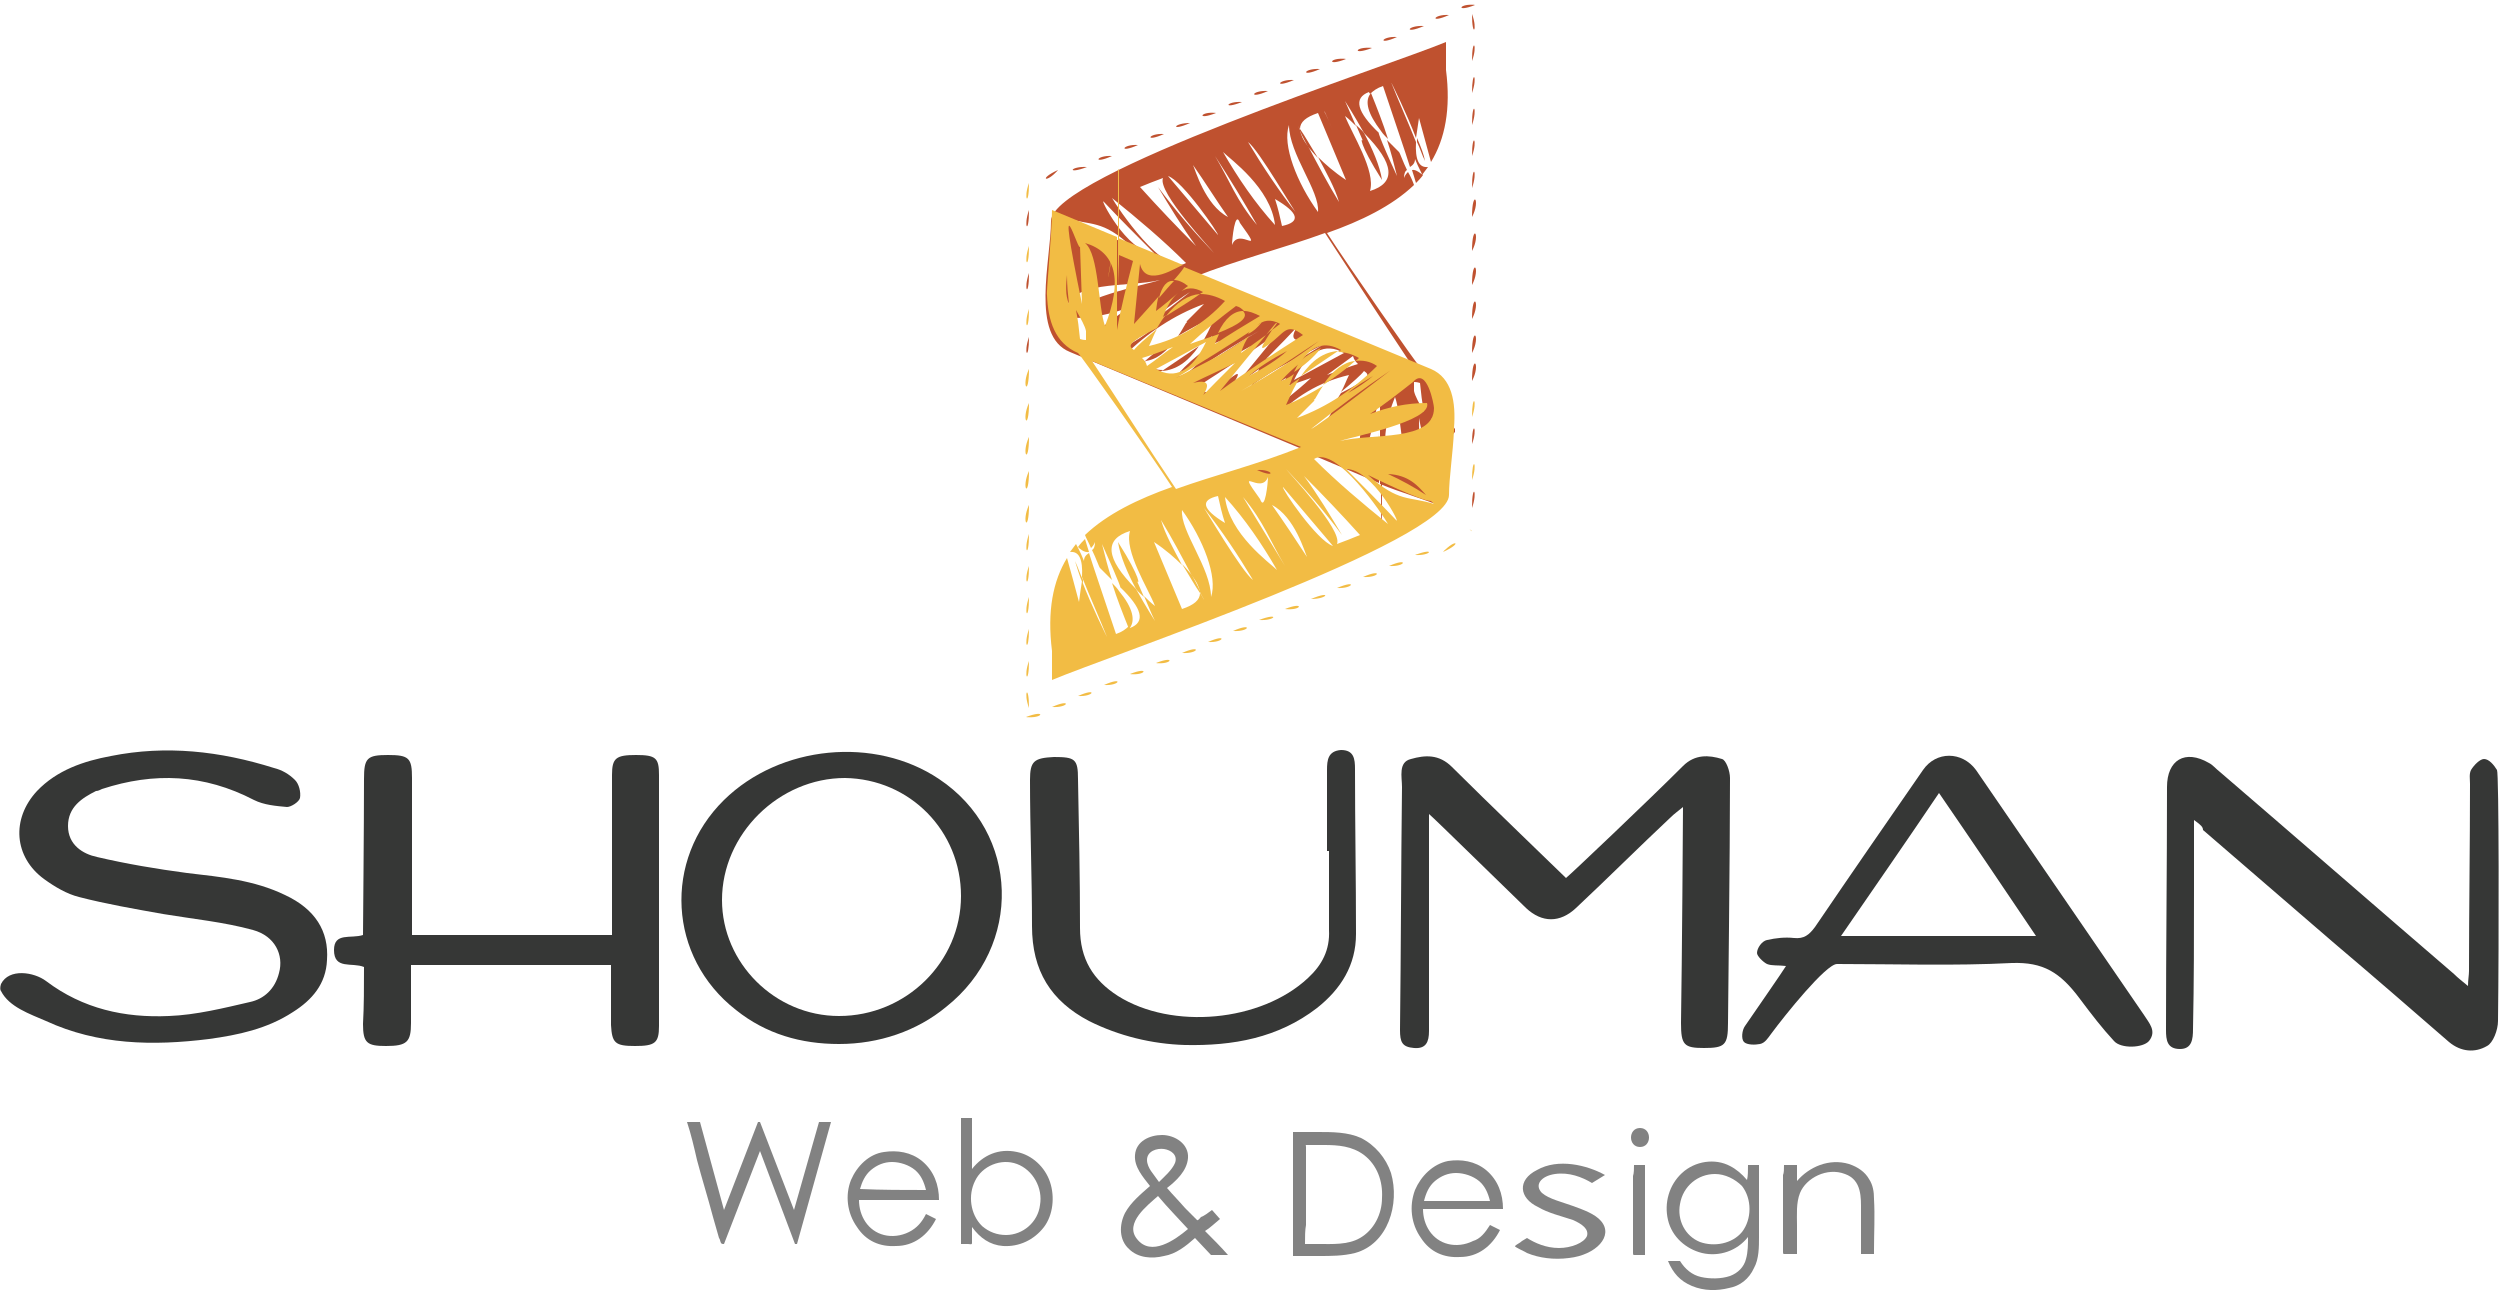 <?xml version="1.0" encoding="utf-8"?>
<!-- Generator: Adobe Illustrator 21.0.2, SVG Export Plug-In . SVG Version: 6.00 Build 0)  -->
<svg version="1.1" id="Layer_1" xmlns="http://www.w3.org/2000/svg" xmlns:xlink="http://www.w3.org/1999/xlink" x="0px" y="0px"
	 viewBox="0 0 250 130" style="enable-background:new 0 0 250 130;" xml:space="preserve">
<style type="text/css">
	.st0{fill:#828282;}
	.st1{fill:#BF512F;}
	.st2{fill:#F2BC44;}
	.st3{fill-rule:evenodd;clip-rule:evenodd;fill:#363736;}
</style>
<path class="st0" d="M68.7,112.2H70l2.4,8.8l3.4-8.8h0.2l3.4,8.8l2.5-8.8h1.2l-3.4,12.2h-0.2l-3.5-9.3l-3.6,9.3
	c-0.2,0-0.2,0-0.3-0.1c-0.1-0.2-0.1-0.4-0.2-0.5c-0.2-0.7-0.4-1.4-0.6-2.1c-0.5-1.9-1.1-3.8-1.6-5.7
	C69.4,114.7,69.1,113.4,68.7,112.2z"/>
<path class="st0" d="M92.6,121.4l1,0.5c-0.8,1.6-2.2,2.7-4,2.7c-1.6,0.1-3-0.5-3.9-1.9c-1-1.4-1.2-3.2-0.6-4.7
	c0.6-1.4,1.8-2.6,3.3-2.8c1.3-0.2,2.7,0,3.8,0.9c1.2,1,1.7,2.4,1.7,3.9c-2.7,0-5.3,0-8,0c0,1.6,0.9,3.1,2.5,3.5
	c0.8,0.2,1.7,0.1,2.5-0.3C91.7,122.8,92.2,122.2,92.6,121.4z M92.6,119c-0.2-0.8-0.5-1.5-1.1-2c-0.6-0.5-1.5-0.8-2.3-0.8
	c-0.8,0-1.5,0.3-2.1,0.8c-0.6,0.5-0.9,1.2-1.1,1.9C88.2,119,90.4,119,92.6,119z"/>
<path class="st0" d="M96.1,124.4v-12.6h1.1v5.1c1.1-1.4,2.7-2.1,4.5-1.7c1.5,0.3,2.8,1.5,3.3,3c0.5,1.5,0.3,3.3-0.6,4.5
	c-1,1.3-2.5,2-4.1,1.9c-1.3-0.1-2.3-0.8-3.1-1.9c0,0.5,0,1,0,1.6c0,0.2-0.2,0.1-0.4,0.1C96.6,124.4,96.3,124.4,96.1,124.4z
	 M100.6,123.5c1.7,0,3.2-1.3,3.4-3c0.3-1.7-0.7-3.5-2.3-4.1c-1.6-0.6-3.5,0.2-4.2,1.7c-0.7,1.4-0.5,3.3,0.7,4.5
	C98.9,123.2,99.7,123.5,100.6,123.5z"/>
<path class="st0" d="M121.2,121l0.8,0.9c-0.5,0.4-1,0.9-1.5,1.2c0.8,0.8,1.6,1.6,2.3,2.4c-0.6,0-1.1,0-1.7,0l-1.6-1.7
	c-0.9,0.8-1.9,1.6-3.1,1.8c-1.2,0.3-2.6,0.2-3.5-0.7c-1-0.9-1-2.4-0.4-3.6c0.6-1.1,1.6-1.9,2.5-2.7c-0.7-0.9-1.6-1.9-1.5-3.1
	c0.1-1.4,1.5-2,2.7-2c1.3,0,2.7,0.9,2.6,2.3c-0.1,1.3-1.2,2.3-2.1,3c0.6,0.7,1.2,1.3,1.8,2c0.3,0.3,0.7,0.7,1,1
	c0.1,0.1,0.1,0.1,0.2,0.2c0.1,0.1,0.3-0.2,0.4-0.3C120.4,121.6,120.8,121.3,121.2,121z M113.7,123.9c1.4,1.8,3.8,0.1,5.1-1
	c-1-1.1-2-2.1-3-3.3C114.8,120.5,112.4,122.3,113.7,123.9z M117.5,116.3c0.3-0.8-0.4-1.3-1.1-1.4c-0.7-0.1-1.7,0.2-1.7,1.1
	c0,0.4,0.2,0.8,0.4,1.1c0.3,0.4,0.5,0.7,0.8,1.1C116.5,117.6,117.2,117,117.5,116.3z"/>
<path class="st0" d="M129.3,125.6v-12.4h2.5c1.4,0,3,0,4.3,0.6c1.4,0.7,2.5,2,3,3.5c0.9,3.1-0.3,7.1-3.6,8c-1.2,0.3-2.4,0.3-3.6,0.3
	C131.1,125.6,130.2,125.6,129.3,125.6z M130.5,124.4h1.4c1.3,0,2.9,0.1,4.1-0.6c1.4-0.8,2.2-2.4,2.2-4c0.1-1.7-0.5-3.3-1.8-4.3
	c-1.2-0.9-2.6-1-4-1c-0.6,0-1.2,0-1.7,0c-0.2,0-0.1,0-0.1,0.2c0,0.6,0,1.2,0,1.9c0,2,0,3.9,0,5.9C130.5,123,130.5,123.7,130.5,124.4
	z"/>
<path class="st0" d="M149,122.5l1,0.5c-0.8,1.6-2.2,2.7-4,2.7c-1.6,0.1-3-0.5-3.9-1.9c-1-1.4-1.2-3.2-0.6-4.8
	c0.6-1.4,1.8-2.6,3.3-2.9c1.3-0.2,2.7,0,3.8,0.9c1.2,1,1.7,2.4,1.7,3.9c-2.7,0-5.3,0-8,0c0,1.6,0.9,3.1,2.5,3.5
	c0.8,0.2,1.7,0.1,2.5-0.3C148,123.9,148.5,123.3,149,122.5z M149,120.1c-0.2-0.8-0.5-1.5-1.1-2c-0.6-0.5-1.5-0.8-2.3-0.8
	c-0.8,0-1.5,0.3-2.1,0.8c-0.6,0.5-0.9,1.2-1.1,2C144.6,120.1,146.8,120.1,149,120.1z"/>
<path class="st0" d="M160.5,117.5l-1.3,0.8c-1-0.6-2.3-1.1-3.7-0.9c-1.4,0.2-2.1,1.1-1.3,1.9c0.7,0.6,2,0.9,3.1,1.3
	c1.1,0.4,2.2,0.8,2.8,1.5c1.3,1.5-0.5,3.4-3.2,3.7c-1.5,0.2-3,0-4.2-0.5c-0.1-0.1-1.3-0.6-1.2-0.7c0.2-0.2,0.5-0.3,0.7-0.5
	c0.2-0.1,0.3-0.2,0.5-0.3c0.8,0.5,1.9,1,3.2,1c1.2,0,2.5-0.5,2.8-1.2c0.2-0.7-0.5-1.2-1.4-1.6c-1.2-0.4-2.5-0.7-3.5-1.3
	c-1.9-0.9-2.1-2.7-0.1-3.7C155.8,115.8,158.7,116.5,160.5,117.5z"/>
<path class="st0" d="M164,112.8c1.2,0,1.2,1.9,0,1.9C162.8,114.7,162.8,112.8,164,112.8z M163.4,116.5h1.1v9c-0.4,0-0.7,0-1.1,0
	c-0.1,0-0.1-0.1-0.1-0.2c0-0.7,0-1.3,0-2c0-1.9,0-3.8,0-5.7C163.4,117.3,163.4,116.9,163.4,116.5z"/>
<path class="st0" d="M174.8,116.5h1.1v7.2c0,1,0,2.2-0.5,3.1c-0.5,1.1-1.4,1.8-2.5,2c-1.2,0.3-2.5,0.3-3.7-0.2
	c-1.2-0.5-1.9-1.3-2.4-2.5c0.4,0,0.8,0,1.2,0c0.5,0.8,1.2,1.4,2.1,1.6c0.9,0.2,2,0.2,2.9-0.1c0.8-0.3,1.4-0.9,1.6-1.7
	c0.2-0.7,0.2-1.5,0.2-2.2c-1.1,1.4-2.9,2-4.6,1.6c-1.6-0.4-3-1.6-3.4-3.3c-0.4-1.7,0.1-3.5,1.4-4.7c1.3-1.2,3.3-1.5,4.8-0.7
	c0.6,0.3,1.2,0.8,1.7,1.4C174.8,117.6,174.8,117.1,174.8,116.5z M171.5,117.4c-1.7,0-3.2,1.2-3.5,3c-0.3,1.6,0.5,3.2,2,3.8
	c1.4,0.5,3.2,0.2,4.2-1c1-1.3,1-3.3,0-4.6C173.5,117.9,172.5,117.4,171.5,117.4z"/>
<path class="st0" d="M178.4,116.5h1.3v1.6c1.2-1.4,3.2-2.3,5.2-1.7c0.9,0.3,1.6,0.8,2,1.5c0.4,0.6,0.5,1.3,0.5,2
	c0.1,1.7,0,3.4,0,5.1c0,0.1,0,0.3,0,0.4h-1.3v-4.3c0-1.3,0.1-3.1-1.6-3.7c-1.8-0.7-3.9,0.4-4.5,1.9c-0.4,1-0.3,2.2-0.3,3.2
	c0,0.9,0,1.8,0,2.7c0,0.1,0,0.2,0,0.2c-0.4,0-0.8,0-1.3,0c-0.1,0-0.1-0.1-0.1-0.2c0-0.7,0-1.3,0-2c0-1.9,0-3.8,0-5.7
	C178.4,117.3,178.4,116.9,178.4,116.5z"/>
<path class="st1" d="M138.2,54.6c0-2,0-4,0-6.4c0,0-0.1,0-0.1,0C138.1,50.1,138.1,52.2,138.2,54.6C138.2,54.6,138.2,54.6,138.2,54.6
	z"/>
<path class="st1" d="M141.2,17c0.2,0.6,0.3,1,0.4,1.3c0.2-0.2,0.5-0.5,0.7-0.8C142.1,17.4,141.6,16.9,141.2,17z"/>
<path class="st1" d="M168.3,77.8C168.2,77.9,168.2,77.9,168.3,77.8C169.9,80.5,169.7,80.1,168.3,77.8z"/>
<path class="st1" d="M145.5,43.2c0-0.1,0-0.2,0-0.3c-0.1-0.1-0.2-0.3-0.3-0.4c-0.1-2.6-0.8-4.8-3.2-5.8c-0.2-0.1-7.1-10-9.3-13.4
	c3.4-1.2,6.5-2.7,8.7-4.8c-0.1-0.3-0.3-0.8-0.6-1.3c-0.1,0.1-0.3,0.3-0.4,0.6c0-0.4,0.1-0.7,0.3-0.8c-0.4-0.8-0.7-1.7-0.8-1.8
	c-0.4-0.4-0.8-0.8-1.2-1.2c0.4,1.2,0.7,2.4,1,3.6c-1.9-4.1-1.9-4.5-1.8-4.3c-2.2-2.1-2.6-3.5-1-4.1c0,0.1,0.1,0.1,0.1,0.2
	c0.3-0.3,0.7-0.6,1.3-0.8c1.3,3.9,2.2,6.5,2.7,8.1c0.3-0.2,0.5-0.4,0.5-0.8c0.4,1,0.7,1.4,0.7,1.6c0.2-0.3,0.4-0.5,0.6-0.8
	c-0.9,0.1-1.3-0.7-1.2-2.5c-0.8-2-1.7-4-2.5-6c0.1,0.2,1.6,3.2,2.5,5.6c0.1-0.6,0.2-1.3,0.3-2c0.4,1.5,0.8,2.9,1.2,4.4
	c1.4-2.3,2-5.3,1.5-9.2V4.2c-5.5,2.3-39.5,13.3-39.5,17.9c0,3.9-2.1,11.5,1.9,13.1c8.1,3.4,16.3,6.8,24.4,10.2
	c0.1-0.2,0.4-0.5,1-1.3c-0.4,0-0.9-0.2-1.4-0.6c0.3-0.2,0.6-0.5,0.9-0.7c-0.7,0.6-1.5,0.6-2.4,0.1c0.1-0.1,0.2-0.1,0.3-0.2
	c-0.8,0-1.6-0.2-2.5-0.7c2.1-2.3,4.6-3.8,7.6-4.5c-0.3,0.6-0.5,1.2-0.8,1.7c1.2-1,2-1.7,2.3-2.1c0.6,0.4,0.7,0.7-2.3,2.2
	c-0.3,0.5-0.6,1-0.9,1.3l0.3-0.2c-0.4,1.1-0.9,1.9-1.5,2.4c0.7-0.6,1.4-1.2,2.2-1.8c-0.1,0.6-0.1,1.1-0.3,1.5
	c0.7-0.8,1.5-1.7,2.5-2.8c-0.2,2-0.4,4-0.6,6c-0.6-2.4-3.6-0.4-4.3-0.1c2.1,0.9,4.3,1.8,6.4,2.7c0-2.8,0-4.8,0-5.4
	c0-0.4,0-1.1,0-0.1c0,0.6,0,0.6,0,0.4c0,1.1-0.1,2.3-0.1,3.4c-0.5-0.2-0.9-0.4-1.4-0.6c0.6-2.3,1.2-4.6,1.6-6.9c0,3.4,0,6.5,0,9.3
	c2.2,0.9,4.1,1.4,6.3,2.3c0-2.4,0.8-5,0.7-7.7c0.1,0.1,0.2,0.3,0.3,0.4C145.5,43.2,145.5,43.2,145.5,43.2z M141.4,38.2
	c0.1,0,0.3,0,0.6,0.1c0.1,1,0.2,1.9,0.4,2.9c-0.5-0.9-0.9-1.6-1-2.1C141.4,38.8,141.4,38.5,141.4,38.2z M134.5,10.1
	c0,0,0.9,1.4,1.9,3.2c3.1,3.1,3.2,5,0.6,5.8c0.6-2-1.8-5.7-2.5-7.5c0.4,0.3,0.8,0.7,1.1,1L134.5,10.1z M133.2,12.8
	c-0.3-0.6-0.5-1.2-0.8-1.7C132.6,11.3,132.8,12,133.2,12.8z M130,12.9c0-0.7,0.6-1.2,1.8-1.6c0.9,2.2,1.9,4.5,2.8,6.7
	c-1.2-0.8-2.1-1.6-2.8-2.3c0.8,1.5,1.7,3.1,2.1,4.5c-1.1-1.8-2.1-3.7-3.1-5.6c-0.5-0.6-0.7-1.1-0.8-1.6c-0.1-0.3-0.3-0.6-0.4-0.8
	C129.7,12.4,129.8,12.6,130,12.9z M128.9,12.5c0,2.9,3.1,6.6,2.9,8.7C129.7,18.3,128.2,14.5,128.9,12.5z M129.7,21.4
	c-1.8-2.3-3.4-4.7-4.9-7.2C125.9,15,129.5,21.3,129.7,21.4z M128.2,22.6c-0.2-0.9-0.4-1.8-0.7-2.7C129.9,21.3,130.1,22.2,128.2,22.6
	z M127.5,22.5c-2-2.2-3.7-4.7-5.2-7.3C123,15.9,127.1,18.8,127.5,22.5z M125.7,22.5c-2.1-2.5-2.7-4.4-4.2-6.9
	C123,17.9,124.4,20.2,125.7,22.5z M123.2,24.5c0-0.5,0.3-3.6,0.8-2.2C126.6,25.9,123.9,22.6,123.2,24.5z M122.8,21.7
	c-2.3-1.2-3.3-4.8-3.5-5.2C120.5,18.2,121.6,20,122.8,21.7z M121.8,23.5C121.7,23.5,121.7,23.5,121.8,23.5c-1.7-2-3.3-3.9-5-5.9
	C118.3,18.1,121.9,23.4,121.8,23.5z M116.3,17.8c-0.6,1.4,4.9,7.2,5.1,7.5c-2-2.1-3.9-4.3-5.6-6.6c1.2,2,2.4,4,3.8,5.9
	c-1.9-1.9-3.8-3.9-5.6-5.9C114.7,18.4,115.5,18.1,116.3,17.8z M118.6,26.3c-2.2,1.4-6.9-5.6-7.4-6.5C113.8,21.9,116.3,24,118.6,26.3
	z M110.4,20.2c1.6,1.7,3.3,3.4,5,5.1C112.7,25.3,109.8,19.5,110.4,20.2z M113.2,24.7c-0.6-0.3-5.3-2.6-6.3-2.6
	c-0.1-0.1-0.2-0.2-0.3-0.3C109.1,22.6,110.2,21.9,113.2,24.7z M111.3,24.8c-2.1-0.1-3-1.2-3.8-2.1C108.7,23.5,109.9,24.2,111.3,24.8
	z M106.6,31.4c0-3.5,6.2-2.6,9.4-3.4c-1.1,0.4-9.3,2-8.7,3.8c2,0,3.9-0.4,5.7-1.1c-1.5,1-2.9,2.1-4.3,3.2
	C107.3,35.5,106.6,31.7,106.6,31.4z M119,29.2c-2.6,2.1-5.3,4.1-8,5.9C110.8,35.2,118.1,29.7,119,29.2z M115.2,32.9
	c-0.8,0.7-1.7,1.2-2.5,1.7C113.5,34,114.3,33.4,115.2,32.9z M116,37.2c0.1-0.1,0.2-0.1,0.3-0.2c-0.7,0-1.4-0.2-2.1-0.6
	c0.1-0.1,0.2-0.2,0.4-0.3c-0.7,0.1-1.5,0-2.2-0.5c2.3-2.3,5-4.1,8-5.2c-0.3,0.3-1.2,1.2-1.8,1.8c0.1-0.1,0.2,0,0,0.1
	c-0.3,0.5-0.5,0.9-0.8,1.3c1.2-0.7,2.4-1.4,3.7-1.9c-0.5,1.1-0.9,2-1.4,2.7c0.4-0.3,0.8-0.5,1.1-0.8c-0.2,0.4-0.3,0.8-0.5,1.2
	c0.4-0.3,0.8-0.5,1.3-0.7c-0.6,0.7-1.3,1.3-1.9,1.8C118.8,37.7,117.5,38.1,116,37.2z M125.9,33.1c-2.8,1.6-5.9,3.8-7.8,5
	C120.6,36.3,123.2,34.6,125.9,33.1z M125.1,34.6c-1,0.9-2.3,1.7-3.8,2.5C122.3,36.2,123.6,35.4,125.1,34.6z M122.4,40
	C122,40.4,122.1,40.3,122.4,40c-0.2-0.1-0.3-0.1-0.4-0.2c0.3-0.2,0.5-0.4,0.8-0.6c0.7-1.1,1.6-2.4,0.4-1.5c-1.7,1.2-1.8,2.3-3.5,1
	c2.8-1.8,5.6-3.6,8.3-5.6c-2.2,2.7-3.7,4.5-4.6,5.6c0.8-0.6,1.7-1.2,2.5-1.8c-0.2,0.7-0.5,1.3-0.8,1.7c2.3-1.8,5.5-3.2,7.3-4.2
	c-2.6,1.6-5.2,3.2-7.8,4.9C124,40.1,123.3,40.3,122.4,40z M130.8,33.9l-4.2,2C133,29.5,126.8,34.9,130.8,33.9z M134.4,35.3
	c-1.7,0.9-3.3,1.8-5,2.7C130.8,35.1,132.5,34.2,134.4,35.3z M126.5,41.6c-0.4-0.1-0.6-0.3-0.8-0.5c-0.5,0-1-0.2-1.6-0.5
	c1.5-0.9,3-1.8,4.5-2.8c-0.1,0.4-0.3,0.7-0.4,1c0.8-0.3,1.8-0.6,2.9-1C129.6,39.2,128,40.4,126.5,41.6z M132.7,37.5l2.6-1.9
	c0.1,0.4,0.3,0.6,0.5,0.8C135.1,36.6,134.1,37,132.7,37.5z M119.4,27.7c4.3-1.7,9-2.9,13.1-4.4c3,4.6,5.8,8.9,8.4,12.8
	C133.7,33.4,126.6,30.6,119.4,27.7z M139.5,39.7c0.7,1.9,0.6,7.2,2,8.3C138.4,47,137.7,44.2,139.5,39.7z M142.1,47.6
	C142,46.2,142,47.2,142.1,47.6c-0.1-2-0.2-3.9-0.2-5.8C144.7,55.9,142.1,46.4,142.1,47.6z M143.3,44.7c0-1.1-0.1-2-0.2-2.9
	C143.5,42.7,143.4,43.8,143.3,44.7z"/>
<path class="st1" d="M118.6,25.4c0,0-0.3-0.4-0.8-0.9C118.1,24.8,118.3,25.1,118.6,25.4z"/>
<path class="st1" d="M127.2,32.5C125.6,33.3,123,33.6,127.2,32.5L127.2,32.5z"/>
<path class="st1" d="M138.1,13.1C138,12.8,138,12.7,138.1,13.1c0.2,0.3,0.4,0.5,0.7,0.8c-0.5-1.6-1.1-3.1-1.7-4.6
	C136.4,10.1,136.8,11.4,138.1,13.1z"/>
<path class="st1" d="M122.8,39.2c-0.2,0.3-0.4,0.5-0.5,0.7c0,0,0.1,0,0.1,0c0.2-0.2,0.5-0.6,1-1.2C123.2,38.9,123,39.1,122.8,39.2z"
	/>
<path class="st1" d="M119.9,34.6c-1.2,0.8-2.5,1.7-3.7,2.5C117.6,37,118.8,36.2,119.9,34.6z"/>
<path class="st1" d="M130,13.1c0.2,0.5,0.5,1,0.8,1.6c0.3,0.3,0.6,0.7,1,1.1c-0.7-1.1-1.3-2.2-1.8-2.9C130,13,130,13,130,13.1z"/>
<path class="st1" d="M117.7,33.7c-1.1,0.7-2.2,1.5-3.2,2.4C115.6,36,116.7,35.2,117.7,33.7z"/>
<path class="st1" d="M117.9,37.3c0.7-0.3,1.4-0.7,2.1-1.3c0.2-0.3,0.4-0.7,0.6-1.1C119.5,35.7,118.6,36.5,117.9,37.3z"/>
<path class="st1" d="M128.2,38.9c-2.3,0.9-3.1,1.6-2.5,2.2C126.7,41.1,127.5,40.4,128.2,38.9z"/>
<path class="st1" d="M133.4,40.6c-1.1,0.7-2.3,1.4-3.4,2.2C131.2,42.7,132.3,42,133.4,40.6z"/>
<path class="st1" d="M141.7,13.8c0,0.1,0,0.3,0,0.4c0.3,0.6,0.5,1.3,0.8,1.9C142.4,15.5,142.1,14.7,141.7,13.8z"/>
<path class="st1" d="M138.2,18c-0.2-1.4-1-3.2-1.8-4.7c-0.2-0.3-0.5-0.5-0.8-0.8l0.7,1.6C136.1,13.7,135.8,14.2,138.2,18z"/>
<path class="st1" d="M123.8,40c0.3-0.2,0.6-0.4,0.9-0.5c0.2-0.2,0.3-0.4,0.5-0.7C124.6,39.1,124.2,39.5,123.8,40z"/>
<path class="st1" d="M134.1,42.4c-0.6,0.7-1.1,1.3-1.5,1.7C133.3,44.2,133.8,43.6,134.1,42.4z"/>
<path class="st1" d="M141.2,7.3C142.6,12.3,141.1,7.1,141.2,7.3C141.3,7.9,141.2,7.3,141.2,7.3z"/>
<path class="st1" d="M133.4,10.6C135.6,17.1,133.3,10.3,133.4,10.6C133.6,11.3,133.4,10.6,133.4,10.6z"/>
<path class="st1" d="M120.3,16.1C120.6,16.7,120.3,15.9,120.3,16.1C120.4,16.2,120.3,16.1,120.3,16.1z"/>
<path class="st1" d="M113.1,25.8C116.1,26,113.2,26.2,113.1,25.8C113.5,25.8,113.1,25.8,113.1,25.8z"/>
<path class="st1" d="M109.7,26.3C103.5,25.3,115.8,25.3,109.7,26.3C109,26.2,110.3,26.2,109.7,26.3z"/>
<path class="st1" d="M111.1,27.2C108,27.3,108,27.3,111.1,27.2C110.3,27.5,110.6,27.2,111.1,27.2z"/>
<path class="st1" d="M106.6,24C108.7,25.8,107.4,25.2,106.6,24C107,24.4,106.6,24,106.6,24z"/>
<path class="st1" d="M106.6,26C108.8,27.4,107.2,26.7,106.6,26C107,26.2,106.6,26,106.6,26z"/>
<path class="st1" d="M106.6,27.8C110.5,28.5,106.9,27.9,106.6,27.8C107.2,27.9,106.6,27.8,106.6,27.8z"/>
<path class="st1" d="M138.8,46.8C139.8,41.1,138.5,47.9,138.8,46.8C138.9,46,138.8,46.8,138.8,46.8z"/>
<path class="st1" d="M143.3,38.8C142.9,41.3,143.5,38.3,143.3,38.8L143.3,38.8z"/>
<path class="st1" d="M138.7,37.5C138.8,37.1,139.2,36.8,138.7,37.5C138.7,37.4,138.7,37.5,138.7,37.5z"/>
<path class="st1" d="M136.9,41.7c0.2-0.9,0.4-1.9,0.7-2.8C137.4,39.8,137.2,40.7,136.9,41.7C136.4,40.2,137.2,40.5,136.9,41.7z"/>
<path class="st1" d="M124.8,31.9C125.7,30.5,124.1,32.7,124.8,31.9C124.9,31.8,124.7,32,124.8,31.9z"/>
<path class="st1" d="M123.5,31C124.6,29.5,118.3,35.8,123.5,31C123.5,31,122.7,31.6,123.5,31z"/>
<path class="st1" d="M121.4,30.2C121.4,30,119.5,32.9,121.4,30.2C121.4,30.2,121.1,30.6,121.4,30.2z"/>
<path class="st1" d="M119.7,29.5C119.8,29.4,118.6,30.7,119.7,29.5C119.7,29.5,119.5,29.7,119.7,29.5z"/>
<path class="st1" d="M119.8,25.9C119.4,25.3,119.8,25.9,119.8,25.9C119.6,25.7,119.8,25.9,119.8,25.9z"/>
<path class="st1" d="M122.5,24.7C122.5,24.7,122.8,24.7,122.5,24.7C122.5,24.7,122.5,24.7,122.5,24.7z"/>
<path class="st1" d="M125.8,23.5C125.8,23.5,125.8,23.5,125.8,23.5C125.7,23.4,125.8,23.5,125.8,23.5z"/>
<path class="st1" d="M126.8,23.1C126.3,21.9,126.8,23.2,126.8,23.1C126.7,23,126.8,23.1,126.8,23.1z"/>
<path class="st1" d="M130.5,21.6C130.5,21.3,130.5,21.7,130.5,21.6C130.5,21.6,130.5,21.6,130.5,21.6z"/>
<path class="st1" d="M134.5,20.1C133.9,17.8,134.5,19.9,134.5,20.1C134.4,19.7,134.5,20.1,134.5,20.1z"/>
<path class="st1" d="M138.9,18.3C138.5,14.3,138.9,18.4,138.9,18.3C138.8,17.7,138.9,18.3,138.9,18.3z"/>
<path class="st1" d="M143.3,7.1C143.3,6.5,143.2,6,143.3,7.1L143.3,7.1z"/>
<path class="st2" d="M111.8,17c0,2.2,0,4.4,0,6.9c0,0,0.1,0,0.1,0c0-2,0-4.4,0-7C111.8,17,111.8,17,111.8,17z"/>
<path class="st2" d="M116.6,31.6c1.1-0.7,2.3-1.4,3.4-2.2C118.8,29.5,117.7,30.2,116.6,31.6z"/>
<path class="st2" d="M143.1,36.9c-8.2-3.4-16.4-6.8-24.7-10.2c0,0.1-0.3,0.5-1,1.3c0.4,0,0.9,0.2,1.4,0.6c-0.3,0.2-0.6,0.5-0.9,0.7
	c0.7-0.6,1.5-0.6,2.4-0.1c-0.1,0.1-0.2,0.1-0.3,0.2c0.8,0,1.6,0.2,2.5,0.7c-2.1,2.3-4.6,3.8-7.6,4.5c0.3-0.6,0.5-1.2,0.8-1.7
	c-1.2,1-2,1.7-2.3,2.1c-0.6-0.4-0.7-0.7,2.3-2.2c0.3-0.5,0.6-1,0.9-1.3l-0.3,0.2c0.4-1.1,0.9-1.9,1.5-2.4c-0.7,0.6-1.4,1.2-2.2,1.8
	c0.1-0.6,0.1-1.1,0.3-1.5c-0.7,0.8-1.5,1.7-2.5,2.8c0.2-2,0.4-4,0.6-6c0.6,2.5,3.8,0.2,4.3,0.1c-2.2-0.9-4.3-1.8-6.5-2.7
	c0,2.9,0,4.9,0,5.4c0,0.4,0,1.1,0,0.1c0-0.6,0-0.6,0-0.4c0-1.1,0.1-2.3,0.1-3.4c0.5,0.2,0.9,0.4,1.4,0.6c-0.6,2.3-1.2,4.6-1.6,6.9
	c0-3.3,0-6.4,0-9.3c-2.2-0.9-4.3-1.8-6.5-2.7c0,2.4-0.6,8.4-0.5,8.5c0.1,2.6,0.8,4.8,3.1,5.8c0.2,0.1,7.2,10,9.4,13.4
	c-3.4,1.2-6.5,2.7-8.7,4.8c0.1,0.3,0.4,0.8,0.6,1.3c0.1-0.1,0.3-0.3,0.4-0.6c0,0.4-0.1,0.7-0.3,0.8c0.4,0.8,0.7,1.7,0.8,1.8
	c0.4,0.4,0.8,0.8,1.2,1.2c-0.4-1.2-0.7-2.4-1-3.6c1.9,4.2,1.9,4.5,1.8,4.3c2.2,2.1,2.6,3.5,1,4.1c0-0.1-0.1-0.1-0.1-0.2
	c-0.3,0.3-0.7,0.6-1.3,0.8c-1.3-3.9-2.2-6.5-2.7-8.1c-0.3,0.2-0.5,0.4-0.5,0.8c-0.4-1-0.7-1.5-0.8-1.7c-0.2,0.3-0.4,0.5-0.6,0.8
	c0.9-0.1,1.3,0.7,1.2,2.5c0.8,2,1.7,4,2.5,6c-0.1-0.2-1.6-3.2-2.5-5.6c-0.1,0.6-0.2,1.3-0.3,2.1c-0.4-1.5-0.8-3-1.2-4.4
	c-1.4,2.3-2,5.3-1.5,9.3V68c5.4-2.3,39.7-13.9,39.7-18.5c0-1.7,0.4-4.2,0.5-6.5c0-0.1,0-0.1,0-0.2C145.6,40.2,145.2,37.8,143.1,36.9
	z M139.1,37c0.1-0.1-7.1,5.5-8,5.9C133.6,40.9,136.3,38.9,139.1,37z M134.8,39.3c0.8-0.7,1.7-1.2,2.5-1.7
	C136.6,38.2,135.7,38.8,134.8,39.3z M134.1,35c-0.1,0.1-0.2,0.1-0.3,0.2c0.7,0,1.4,0.2,2.1,0.6c-0.1,0.1-0.2,0.2-0.4,0.3
	c0.7-0.1,1.5,0,2.2,0.5c-2.3,2.3-5,4.1-8,5.2c0.3-0.3,1.2-1.2,1.8-1.8c-0.1,0.1-0.2,0,0-0.1c0.3-0.5,0.5-0.9,0.8-1.3
	c-1.2,0.7-2.4,1.4-3.7,1.9c0.5-1.1,0.9-2,1.4-2.7c-0.4,0.3-0.8,0.5-1.1,0.8c0.2-0.4,0.3-0.8,0.5-1.2c-0.4,0.3-0.8,0.5-1.3,0.7
	c0.6-0.7,1.3-1.3,1.9-1.8C131.2,34.5,132.5,34.1,134.1,35z M124.1,39.1c2.8-1.6,5.9-3.8,7.8-5C129.5,35.9,126.8,37.6,124.1,39.1z
	 M124.9,37.6c1-0.9,2.3-1.7,3.8-2.5C127.7,36,126.4,36.8,124.9,37.6z M127.6,32.2C128,31.8,127.9,31.9,127.6,32.2
	c0.2,0.1,0.3,0.1,0.4,0.2c-0.3,0.2-0.5,0.4-0.8,0.6c-0.7,1.1-1.6,2.4-0.4,1.5c1.7-1.2,1.8-2.3,3.5-1c-2.8,1.8-5.6,3.6-8.3,5.6
	c2.2-2.7,3.7-4.5,4.6-5.6c-0.8,0.6-1.7,1.2-2.5,1.8c0.2-0.7,0.5-1.3,0.8-1.7c-2.3,1.8-5.5,3.2-7.3,4.2c2.6-1.6,5.2-3.2,7.8-4.9
	C126,32.1,126.8,31.9,127.6,32.2z M119.3,38.3c1.4-0.7,2.8-1.3,4.2-2C117,42.7,123.2,37.3,119.3,38.3z M115.6,36.9
	c1.7-0.9,3.3-1.8,5-2.7C119.2,37.1,117.5,38,115.6,36.9z M123.6,30.6c0.4,0.1,0.6,0.3,0.8,0.5c0.5,0,1,0.2,1.6,0.5
	c-1.5,0.9-3,1.8-4.5,2.8c0.1-0.4,0.3-0.7,0.4-1c-0.8,0.3-1.8,0.6-2.9,1C120.5,33,122,31.8,123.6,30.6z M117.3,34.7
	c-0.9,0.6-1.7,1.3-2.6,1.9c-0.1-0.4-0.3-0.6-0.5-0.8C114.9,35.6,116,35.2,117.3,34.7z M108,24.6C108,26,108,25,108,24.6l0.2,5.8
	C105.3,16.3,108,25.8,108,24.6z M106.7,27.5c0,1.1,0.1,2,0.2,2.9C106.5,29.5,106.6,28.4,106.7,27.5z M108.6,34c-0.1,0-0.3,0-0.6-0.1
	c-0.1-1-0.2-1.9-0.4-2.9c0.5,0.9,0.9,1.6,1,2.1C108.6,33.4,108.6,33.7,108.6,34z M108.5,24.3c3.1,0.9,3.8,3.7,2,8.3
	C109.8,30.7,109.9,25.4,108.5,24.3z M109.2,36.1c7,2.9,13.9,5.7,20.9,8.6c-4.2,1.7-8.6,2.8-12.5,4.2C114.5,44.3,111.8,40,109.2,36.1
	z M126.8,47.7c0,0.5-0.3,3.6-0.8,2.2C123.4,46.3,126.1,49.6,126.8,47.7z M122.5,52.3c-2.3-1.4-2.5-2.3-0.7-2.7
	C122,50.5,122.2,51.4,122.5,52.3z M115.5,62.1c0,0-0.9-1.4-1.9-3.2c-3.1-3.1-3.2-5-0.6-5.8c-0.6,2,1.8,5.7,2.5,7.5
	c-0.4-0.3-0.8-0.7-1.1-1C114.8,60.5,115.1,61.3,115.5,62.1z M116.8,59.4c0.3,0.6,0.5,1.2,0.8,1.7C117.5,60.9,117.2,60.2,116.8,59.4z
	 M120,59.3c0,0.7-0.6,1.2-1.8,1.6c-0.9-2.2-1.9-4.5-2.8-6.7c1.2,0.8,2.1,1.6,2.8,2.3c-0.8-1.5-1.7-3.1-2.1-4.5
	c1.1,1.8,2.1,3.7,3.1,5.6c0.5,0.6,0.7,1.1,0.8,1.6c0.1,0.3,0.3,0.5,0.4,0.8C120.3,59.8,120.2,59.6,120,59.3z M121.1,59.7
	c0-2.9-3.1-6.6-2.9-8.7C120.3,53.9,121.8,57.7,121.1,59.7z M120.4,50.8c1.8,2.3,3.4,4.7,4.9,7.2C124.2,57.2,120.5,50.9,120.4,50.8z
	 M122.5,49.7c2,2.2,3.7,4.7,5.2,7.3C127,56.3,122.9,53.4,122.5,49.7z M124.3,49.7c2.1,2.5,2.7,4.4,4.2,6.9
	C127.1,54.3,125.7,52,124.3,49.7z M127.2,50.5c2.3,1.2,3.3,4.8,3.5,5.2C129.6,54,128.4,52.2,127.2,50.5z M128.3,48.7
	C128.3,48.7,128.3,48.7,128.3,48.7c1.7,2,3.3,3.9,5,5.9C131.7,54.1,128.1,48.8,128.3,48.7z M133.7,54.4c0.6-1.4-4.9-7.2-5.1-7.5
	c2,2.1,3.9,4.3,5.6,6.6c-1.2-2-2.4-4-3.8-5.9c1.9,1.9,3.8,3.9,5.6,5.9C135.3,53.8,134.5,54.1,133.7,54.4z M131.4,45.9
	c2.2-1.4,6.9,5.6,7.4,6.5C136.2,50.3,133.7,48.2,131.4,45.9z M139.6,52c-1.6-1.7-3.3-3.4-5-5.1C137.3,46.9,140.2,52.7,139.6,52z
	 M136.8,47.5c0.6,0.3,5.3,2.6,6.3,2.6c0.1,0.1,0.2,0.2,0.3,0.3C140.9,49.6,139.9,50.3,136.8,47.5z M138.8,47.4
	c2.1,0.1,3,1.2,3.8,2.1C141.4,48.7,140.1,48,138.8,47.4z M134,44.1c1.1-0.4,9.3-2,8.7-3.8c-2,0-3.9,0.4-5.7,1.1
	c1.5-1,2.9-2.1,4.3-3.2c0,0,0,0,0,0c1.4-1.6,2.1,2.3,2.1,2.6C143.4,44.2,137.2,43.3,134,44.1z"/>
<path class="st2" d="M122.8,39.7C124.5,38.9,127,38.6,122.8,39.7L122.8,39.7z"/>
<path class="st2" d="M131.4,46.8c0,0,0.3,0.4,0.8,0.9C131.9,47.4,131.7,47.1,131.4,46.8z"/>
<path class="st2" d="M115.9,29.8c0.6-0.7,1.1-1.3,1.5-1.7C116.7,28,116.2,28.6,115.9,29.8z"/>
<path class="st2" d="M111.8,54.2c0.2,1.4,1,3.2,1.8,4.7c0.2,0.3,0.5,0.5,0.8,0.8c-0.2-0.5-0.5-1.1-0.7-1.6
	C113.9,58.5,114.2,58,111.8,54.2z"/>
<path class="st2" d="M130.1,37.6c1.2-0.8,2.5-1.7,3.7-2.5C132.4,35.2,131.2,36,130.1,37.6z"/>
<path class="st2" d="M132.1,34.8c-0.7,0.3-1.4,0.7-2.1,1.3c-0.2,0.3-0.4,0.7-0.6,1.1C130.5,36.5,131.4,35.7,132.1,34.8z"/>
<path class="st2" d="M121.8,33.3c2.3-0.9,3.1-1.6,2.5-2.2C123.4,31.1,122.5,31.8,121.8,33.3z"/>
<path class="st2" d="M127.2,33c0.2-0.3,0.4-0.5,0.5-0.7c0,0-0.1,0-0.1,0c-0.2,0.2-0.5,0.6-1,1.2C126.8,33.3,127,33.1,127.2,33z"/>
<path class="st2" d="M120,59.1c-0.2-0.5-0.5-1-0.8-1.6c-0.3-0.3-0.6-0.7-1-1.1c0.7,1.1,1.3,2.2,1.8,2.9C120,59.2,120,59.2,120,59.1z
	"/>
<path class="st2" d="M126.2,32.2c-0.3,0.2-0.6,0.4-0.9,0.5c-0.2,0.2-0.3,0.4-0.5,0.7C125.4,33.1,125.8,32.7,126.2,32.2z"/>
<path class="st2" d="M108.9,55.2c-0.2-0.6-0.3-1-0.4-1.3c-0.2,0.2-0.5,0.5-0.7,0.8C107.9,54.8,108.4,55.3,108.9,55.2z"/>
<path class="st2" d="M132.3,38.5c1.1-0.7,2.2-1.5,3.2-2.4C134.4,36.2,133.3,37,132.3,38.5z"/>
<path class="st2" d="M111.9,59.1C112,59.4,112,59.5,111.9,59.1c-0.2-0.3-0.4-0.5-0.7-0.8c0.5,1.6,1.1,3.1,1.7,4.6
	C113.6,62.1,113.3,60.8,111.9,59.1z"/>
<path class="st2" d="M108.3,58.4c0-0.1,0-0.3,0-0.4c-0.3-0.6-0.5-1.3-0.8-1.9C107.7,56.7,107.9,57.5,108.3,58.4z"/>
<path class="st2" d="M108.8,64.9C107.4,59.9,108.9,65.1,108.8,64.9C108.7,64.3,108.8,64.9,108.8,64.9z"/>
<path class="st2" d="M116.6,61.6C114.5,55.1,116.7,61.9,116.6,61.6C116.4,60.9,116.6,61.6,116.6,61.6z"/>
<path class="st2" d="M129.7,56.1C129.4,55.5,129.7,56.3,129.7,56.1C129.6,56,129.7,56.1,129.7,56.1z"/>
<path class="st2" d="M136.9,46.4C134,46.2,136.8,46,136.9,46.4C136.5,46.4,136.9,46.4,136.9,46.4z"/>
<path class="st2" d="M140.3,45.9C146.5,46.9,134.2,46.9,140.3,45.9C141,46,139.7,46,140.3,45.9z"/>
<path class="st2" d="M139,45C142,44.9,142,44.9,139,45C139.7,44.7,139.4,45,139,45z"/>
<path class="st2" d="M143.4,48.2C141.3,46.4,142.6,47,143.4,48.2C143,47.8,143.4,48.2,143.4,48.2z"/>
<path class="st2" d="M143.4,46.2C141.2,44.8,142.8,45.5,143.4,46.2C143,46,143.4,46.2,143.4,46.2z"/>
<path class="st2" d="M143.4,44.4C139.5,43.7,143.1,44.3,143.4,44.4C142.9,44.3,143.4,44.4,143.4,44.4z"/>
<path class="st2" d="M111.2,25.4C110.2,31.1,111.5,24.3,111.2,25.4C111.1,26.2,111.2,25.4,111.2,25.4z"/>
<path class="st2" d="M106.7,33.4C107.2,30.9,106.6,33.9,106.7,33.4L106.7,33.4z"/>
<path class="st2" d="M111.3,34.7C111.2,35.2,110.8,35.4,111.3,34.7C111.3,34.8,111.3,34.7,111.3,34.7z"/>
<path class="st2" d="M113.1,30.5c-0.2,0.9-0.4,1.9-0.7,2.8C112.6,32.4,112.9,31.5,113.1,30.5C113.6,32,112.8,31.7,113.1,30.5z"/>
<path class="st2" d="M125.2,40.3C124.3,41.7,125.9,39.5,125.2,40.3C125.1,40.4,125.3,40.2,125.2,40.3z"/>
<path class="st2" d="M126.6,41.2C125.4,42.7,131.7,36.4,126.6,41.2C126.6,41.2,127.3,40.6,126.6,41.2z"/>
<path class="st2" d="M128.6,42C128.6,42.2,130.5,39.3,128.6,42C128.6,42,128.9,41.6,128.6,42z"/>
<path class="st2" d="M130.3,42.7C130.3,42.8,131.4,41.5,130.3,42.7C130.3,42.7,130.5,42.5,130.3,42.7z"/>
<path class="st2" d="M130.3,46.3C130.7,46.9,130.3,46.3,130.3,46.3C130.4,46.5,130.3,46.3,130.3,46.3z"/>
<path class="st2" d="M127.5,47.5C127.5,47.5,127.3,47.5,127.5,47.5C127.5,47.5,127.5,47.5,127.5,47.5z"/>
<path class="st2" d="M124.3,48.7C124.3,48.7,124.2,48.7,124.3,48.7C124.3,48.8,124.3,48.7,124.3,48.7z"/>
<path class="st2" d="M123.3,49.1C123.7,50.3,123.3,49,123.3,49.1C123.3,49.2,123.3,49.1,123.3,49.1z"/>
<path class="st2" d="M119.5,50.6C119.5,50.9,119.5,50.5,119.5,50.6C119.5,50.6,119.5,50.6,119.5,50.6z"/>
<path class="st2" d="M115.5,52.1C116.1,54.4,115.5,52.3,115.5,52.1C115.6,52.5,115.5,52.1,115.5,52.1z"/>
<path class="st2" d="M111.1,53.9C111.5,57.9,111.1,53.8,111.1,53.9C111.2,54.5,111.1,53.9,111.1,53.9z"/>
<path class="st2" d="M106.7,65.1C106.8,65.7,106.8,66.2,106.7,65.1L106.7,65.1z"/>
<g>
	<path class="st3" d="M0.1,98.4c0.8-1.6,3.3-1.2,4.5-0.3c3.7,2.8,7.9,3.7,12.3,3.5c2.7-0.1,5.5-0.8,8.1-1.4c1.4-0.3,2.5-1.3,2.9-2.9
		c0.5-1.8-0.4-3.7-2.6-4.3c-2.9-0.8-6-1.1-9-1.6c-2.8-0.5-5.7-1-8.4-1.7c-1.2-0.3-2.4-1-3.5-1.8c-3-2.2-3.3-6-0.7-8.8
		c2-2.1,4.7-3,7.4-3.5c5.5-1.1,10.9-0.5,16.3,1.2c0.8,0.2,1.5,0.6,2.1,1.2c0.4,0.4,0.6,1.2,0.5,1.8c-0.1,0.4-0.9,0.9-1.3,0.9
		c-1.1-0.1-2.3-0.2-3.3-0.7c-5-2.6-10-2.8-15.2-1.1c-0.2,0.1-0.4,0.2-0.6,0.2c-1.4,0.7-2.8,1.6-2.8,3.5c0,1.9,1.5,2.8,2.9,3.1
		c3,0.7,6,1.2,9,1.6c3.4,0.4,6.7,0.7,9.8,2.2c3,1.4,4.4,3.6,4.2,6.5c-0.1,2.4-1.5,4-3.4,5.2c-2.6,1.7-5.5,2.3-8.4,2.7
		c-5.6,0.7-11.1,0.6-16.3-1.8c-1.6-0.7-3.7-1.4-4.5-3C0,99,0,98.7,0.1,98.4z"/>
	<path class="st3" d="M219.4,82c0,2.6,0,4.8,0,6.9c0,4.7,0,9.3-0.1,14c0,1-0.1,2-1.3,2c-1.3,0-1.4-0.9-1.4-1.9
		c0-8.1,0.1-16.2,0.1-24.3c0-2.7,1.8-3.8,4.2-2.4c0.4,0.2,0.7,0.6,1.1,0.9c7.8,6.7,15.6,13.5,23.4,20.2c0.4,0.4,0.8,0.7,1.4,1.2
		c0-0.6,0.1-1.1,0.1-1.5c0-6.2,0.1-12.5,0.1-18.7c0-0.5-0.1-1,0.1-1.4c0.3-0.5,0.9-1.1,1.3-1.1c0.5,0,1,0.6,1.3,1.1
		c0.2,0.3,0.2,17.2,0.1,25.1c0,0.9-0.5,2.2-1.1,2.5c-1.2,0.7-2.6,0.6-3.8-0.4c-3.8-3.3-7.6-6.6-11.5-9.9c-4.4-3.8-8.7-7.5-13.1-11.3
		C220.3,82.7,220.1,82.5,219.4,82z"/>
	<path class="st3" d="M142.9,81.4c0,1.4,0,2.3,0,3.3c0,6.1,0,12.3,0,18.4c0,1.1-0.3,1.8-1.5,1.7c-1.2-0.1-1.4-0.6-1.4-1.8
		c0.1-8.1,0.1-16.2,0.2-24.3c0-1-0.4-2.5,0.9-2.8c1.4-0.4,2.8-0.5,4.1,0.8c3.3,3.3,10.9,10.6,11.4,11.1c0.5-0.4,8.3-7.8,11.7-11.2
		c1.2-1.2,2.6-1.1,3.9-0.7c0.4,0.1,0.8,1.2,0.8,1.9c0,7.6-0.2,23.9-0.2,24.5c0,2.2-0.3,2.5-2.4,2.5c-2,0-2.3-0.3-2.3-2.5
		c0.1-6.3,0.2-20.5,0.2-21.6c-0.6,0.5-0.9,0.7-1.2,1c-3.2,3-6.3,6.1-9.5,9.1c-1.6,1.5-3.4,1.5-5,0C149.8,88.1,143.6,82,142.9,81.4z"
		/>
	<path class="st3" d="M36.4,96.7c-1.2-0.5-3,0.3-3-1.7c0-1.8,1.7-1.1,2.9-1.5c0-0.5,0.1-10.9,0.1-15.6c0-2.1,0.3-2.4,2.4-2.4
		c2.1,0,2.4,0.3,2.4,2.3c0,4.6,0,15,0,15.7c6.7,0,13.2,0,20,0c0-0.6,0-11.2,0-16c0-1.7,0.4-2,2.4-2c2,0,2.3,0.3,2.3,2
		c0,8.4,0,16.7,0,25.1c0,1.7-0.4,2-2.4,2c-2,0-2.3-0.3-2.4-2.1c0-2,0-3.9,0-6c-6.7,0-13.2,0-20,0c0,1.9,0,3.9,0,5.8
		c0,1.9-0.4,2.3-2.5,2.3c-1.9,0-2.3-0.3-2.3-2.2C36.4,100.6,36.4,98.7,36.4,96.7z"/>
	<path class="st3" d="M178.6,96.6c-0.8-0.1-1.4,0-1.9-0.2c-0.4-0.2-1-0.8-1-1.1c0-0.5,0.5-1.2,1-1.3c0.9-0.2,1.8-0.3,2.7-0.2
		c1,0.1,1.5-0.3,2.1-1.1c3.6-5.3,7.2-10.5,10.8-15.7c1.3-1.9,3.9-1.9,5.3,0c5.6,8.2,11.2,16.3,16.8,24.5c0.5,0.8,1.3,1.6,0.5,2.6
		c-0.6,0.7-2.8,0.8-3.5,0c-1.2-1.3-2.2-2.6-3.4-4.2c-2-2.7-3.7-3.7-6.8-3.6c-5.8,0.3-11.7,0.1-17.5,0.1c-1.1,0-5.2,5.1-6.6,7
		c-0.3,0.4-0.6,0.9-1.1,1c-0.5,0.1-1.3,0.1-1.6-0.2c-0.3-0.3-0.2-1.2,0.1-1.6C175.6,101,178.3,97.1,178.6,96.6z M193.9,79.3
		c-3.3,4.9-6.5,9.5-9.8,14.3c6.6,0,12.9,0,19.5,0C200.3,88.7,197.2,84.1,193.9,79.3z"/>
	<path class="st3" d="M83.9,104.4c-3.8,0-7.3-1-10.3-3.4c-6.8-5.3-7.3-15-1.2-21c5.6-5.5,15.1-6.4,21.5-2.1
		c8.1,5.4,8.4,16.7,0.7,22.8C91.7,103.1,87.9,104.4,83.9,104.4z M83.9,101.6c6.7,0,12.2-5.4,12.2-12c0-6.5-5.1-11.7-11.6-11.8
		c-6.6,0-12.3,5.6-12.3,12.2C72.2,96.3,77.5,101.6,83.9,101.6z"/>
	<path class="st3" d="M132.7,85.1c0-2.7,0-5.4,0-8.1c0-1,0.1-1.9,1.4-2c1.3,0,1.4,0.9,1.4,1.9c0,5.5,0.1,11,0.1,16.5
		c0,3.1-1.5,5.5-3.9,7.4c-3.9,3-8.4,3.8-13.2,3.7c-3.3-0.1-6.6-0.9-9.6-2.4c-3.8-2-5.7-5-5.7-9.5c0-4.9-0.2-9.8-0.2-14.6
		c0-1.9,0.4-2.2,2.4-2.3c2.1,0,2.4,0.2,2.4,2.2c0.1,5,0.2,10,0.2,14.9c0,3.1,1.3,5.2,3.8,6.8c5.4,3.4,14.3,2.6,19-1.8
		c1.4-1.3,2.2-2.8,2.1-4.8c0-2.6,0-5.3,0-7.9C132.9,85.1,132.8,85.1,132.7,85.1z"/>
</g>
<path class="st3" d="M104.3,28.8"/>
<g>
	<path class="st2" d="M102.9,70.8C102.9,68.3,102.3,69.2,102.9,70.8C102.9,70.3,102.8,70.6,102.9,70.8z"/>
	<path class="st2" d="M102.9,59.7C102.3,61.4,102.9,62.3,102.9,59.7C102.8,59.9,102.9,60.3,102.9,59.7z"/>
	<path class="st2" d="M102.9,62.9C102.3,64.6,102.9,65.4,102.9,62.9C102.8,63.1,102.9,63.4,102.9,62.9z"/>
	<path class="st2" d="M102.9,66.1C102.3,67.7,102.9,68.6,102.9,66.1C102.8,66.3,102.9,66.6,102.9,66.1z"/>
	<path class="st2" d="M102.6,71.7C104.3,71.9,104.7,70.9,102.6,71.7C103,71.8,103,71.6,102.6,71.7z"/>
	<path class="st2" d="M102.9,24.6C102.3,26.3,102.9,27.2,102.9,24.6C102.8,24.8,102.9,25.1,102.9,24.6z"/>
	<path class="st2" d="M102.9,18.3C102.3,19.9,102.9,20.8,102.9,18.3C102.8,18.5,102.9,18.8,102.9,18.3z"/>
	<path class="st2" d="M102.9,30.9C102.3,32.6,102.9,33.5,102.9,30.9C102.8,31.1,102.9,31.4,102.9,30.9z"/>
	<path class="st2" d="M102.9,43.7C102.1,45.4,102.9,46.6,102.9,43.7C102.7,44,102.9,44.3,102.9,43.7z"/>
	<path class="st2" d="M102.9,47.1C102.1,48.8,102.9,50,102.9,47.1C102.7,47.5,102.9,47.7,102.9,47.1z"/>
	<path class="st2" d="M102.9,40.3C102.1,42,102.9,43.2,102.9,40.3C102.7,40.7,102.9,40.9,102.9,40.3z"/>
	<path class="st2" d="M102.9,36.9C102.1,38.6,102.9,39.8,102.9,36.9C102.7,37.2,102.9,37.5,102.9,36.9z"/>
	<path class="st2" d="M102.9,50.5C102.1,52.2,102.9,53.4,102.9,50.5C102.7,50.8,102.9,51.1,102.9,50.5z"/>
	<path class="st2" d="M102.9,53.4C102.3,55.1,102.9,56,102.9,53.4C102.8,53.6,102.9,53.9,102.9,53.4z"/>
	<path class="st2" d="M102.9,56.6C102.3,58.2,102.9,59.1,102.9,56.6C102.8,56.8,102.9,57.1,102.9,56.6z"/>
	<path class="st2" d="M120.8,64.2C122.4,64.3,122.8,63.3,120.8,64.2C121.2,64.2,121.2,64,120.8,64.2z"/>
	<path class="st2" d="M105.2,70.7C106.9,70.8,107.2,69.8,105.2,70.7C105.6,70.7,105.6,70.5,105.2,70.7z"/>
	<path class="st2" d="M144.3,55.2C146.3,54.3,145.6,53.8,144.3,55.2C144.7,55,144.7,54.7,144.3,55.2z"/>
	<path class="st2" d="M107.8,69.6C109.4,69.7,109.8,68.7,107.8,69.6C108.2,69.6,108.2,69.4,107.8,69.6z"/>
	<path class="st2" d="M113,67.4C114.6,67.6,115,66.6,113,67.4C113.4,67.5,113.4,67.3,113,67.4z"/>
	<path class="st2" d="M110.4,68.5C112,68.6,112.4,67.6,110.4,68.5C110.8,68.5,110.8,68.3,110.4,68.5z"/>
	<path class="st2" d="M115.6,66.3C117.2,66.5,117.6,65.5,115.6,66.3C116,66.4,116,66.2,115.6,66.3z"/>
	<path class="st2" d="M141.5,55.5C143.1,55.6,143.6,54.7,141.5,55.5C141.9,55.5,141.9,55.3,141.5,55.5z"/>
	<path class="st2" d="M147.2,48C147.8,46.3,147.2,45.5,147.2,48C147.3,47.7,147.2,47.5,147.2,48z"/>
	<path class="st2" d="M147.2,53.1C147.6,54.5,147.2,53.1,147.2,53.1C147.2,53.2,146.7,52.7,147.2,53.1z"/>
	<path class="st2" d="M147.2,41.7C147.8,40,147.2,39.2,147.2,41.7C147.3,41.4,147.2,41.2,147.2,41.7z"/>
	<path class="st2" d="M133.7,58.8C135.3,58.9,135.8,57.9,133.7,58.8C134.1,58.8,134.1,58.6,133.7,58.8z"/>
	<path class="st2" d="M125.9,62C127.6,62.1,128,61.2,125.9,62C126.4,62,126.4,61.8,125.9,62z"/>
	<path class="st2" d="M138.9,56.6C140.6,56.7,140.9,55.7,138.9,56.6C139.3,56.6,139.3,56.4,138.9,56.6z"/>
	<path class="st2" d="M123.3,63.1C125,63.2,125.3,62.2,123.3,63.1C123.8,63.1,123.8,62.9,123.3,63.1z"/>
	<path class="st2" d="M128.5,60.9C130.2,61.1,130.5,60.1,128.5,60.9C129,61,129,60.7,128.5,60.9z"/>
	<path class="st2" d="M136.3,57.7C138,57.8,138.3,56.8,136.3,57.7C136.8,57.7,136.7,57.5,136.3,57.7z"/>
	<path class="st2" d="M118.2,65.3C119.9,65.4,120.2,64.4,118.2,65.3C118.5,65.3,118.6,65.1,118.2,65.3z"/>
	<path class="st2" d="M131.1,59.9C132.8,59.9,133.2,59,131.1,59.9C131.5,59.9,131.5,59.7,131.1,59.9z"/>
	<path class="st2" d="M130,58"/>
</g>
<g>
	<path class="st1" d="M125.7,47C127.7,47.9,127.3,46.9,125.7,47C126.1,47.2,126.1,47,125.7,47z"/>
	<path class="st1" d="M147.2,1.4C147.2,3.9,147.8,3,147.2,1.4C147.2,1.9,147.3,1.6,147.2,1.4z"/>
	<path class="st1" d="M147.2,12.5C147.8,10.8,147.2,9.9,147.2,12.5C147.3,12.3,147.2,11.9,147.2,12.5z"/>
	<path class="st1" d="M147.2,9.3C147.8,7.6,147.2,6.8,147.2,9.3C147.3,9.1,147.2,8.8,147.2,9.3z"/>
	<path class="st1" d="M147.2,6.1C147.8,4.5,147.2,3.6,147.2,6.1C147.3,5.9,147.2,5.6,147.2,6.1z"/>
	<path class="st1" d="M147.5,0.5C145.9,0.3,145.5,1.3,147.5,0.5C147.1,0.4,147.1,0.6,147.5,0.5z"/>
	<path class="st1" d="M147.2,44.4C147.8,42.8,147.2,41.9,147.2,44.4C147.3,44.2,147.2,43.9,147.2,44.4z"/>
	<path class="st1" d="M147.2,50.8C147.8,49.1,147.2,48.2,147.2,50.8C147.3,50.5,147.2,50.2,147.2,50.8z"/>
	<path class="st1" d="M147.2,38.1C148.1,36.4,147.2,35.2,147.2,38.1C147.4,37.8,147.2,37.5,147.2,38.1z"/>
	<path class="st1" d="M147.2,28.5C148.1,26.8,147.2,25.6,147.2,28.5C147.4,28.2,147.2,27.9,147.2,28.5z"/>
	<path class="st1" d="M147.2,25.1C148.1,23.4,147.2,22.2,147.2,25.1C147.4,24.7,147.2,24.5,147.2,25.1z"/>
	<path class="st1" d="M147.2,31.9C148.1,30.2,147.2,29,147.2,31.9C147.4,31.5,147.2,31.3,147.2,31.9z"/>
	<path class="st1" d="M147.2,35.3C148.1,33.6,147.2,32.4,147.2,35.3C147.4,35,147.2,34.7,147.2,35.3z"/>
	<path class="st1" d="M147.2,21.7C148.1,20,147.2,18.8,147.2,21.7C147.4,21.3,147.2,21.1,147.2,21.7z"/>
	<path class="st1" d="M147.2,18.8C147.8,17.1,147.2,16.2,147.2,18.8C147.3,18.6,147.2,18.3,147.2,18.8z"/>
	<path class="st1" d="M147.2,15.6C147.8,14,147.2,13.1,147.2,15.6C147.3,15.4,147.2,15.1,147.2,15.6z"/>
	<path class="st1" d="M129.4,8C127.8,7.9,127.3,8.9,129.4,8C128.9,8,128.9,8.2,129.4,8z"/>
	<path class="st1" d="M144.9,1.5C143.3,1.4,142.9,2.4,144.9,1.5C144.5,1.5,144.5,1.7,144.9,1.5z"/>
	<path class="st1" d="M105.8,17C103.8,17.9,104.6,18.4,105.8,17C105.4,17.2,105.5,17.4,105.8,17z"/>
	<path class="st1" d="M142.4,2.6C140.7,2.5,140.3,3.5,142.4,2.6C141.9,2.6,141.9,2.8,142.4,2.6z"/>
	<path class="st1" d="M137.2,4.8C135.5,4.6,135.1,5.6,137.2,4.8C136.7,4.7,136.7,4.9,137.2,4.8z"/>
	<path class="st1" d="M139.7,3.7C138.1,3.6,137.7,4.6,139.7,3.7C139.4,3.7,139.3,3.9,139.7,3.7z"/>
	<path class="st1" d="M134.6,5.9C132.9,5.7,132.6,6.7,134.6,5.9C134.1,5.8,134.1,6,134.6,5.9z"/>
	<path class="st1" d="M108.7,16.7C107,16.6,106.6,17.5,108.7,16.7C108.2,16.7,108.2,16.9,108.7,16.7z"/>
	<path class="st1" d="M102.9,27.3C102.3,29,102.9,29.9,102.9,27.3C102.8,27.6,102.9,27.9,102.9,27.3z"/>
	<path class="st1" d="M102.9,21C102.3,22.7,102.9,23.6,102.9,21C102.8,21.3,102.9,21.6,102.9,21z"/>
	<path class="st1" d="M102.9,33.7C102.3,35.4,102.9,36.2,102.9,33.7C102.8,33.9,102.9,34.2,102.9,33.7z"/>
	<path class="st1" d="M116.4,13.4C114.8,13.3,114.4,14.3,116.4,13.4C116,13.4,116,13.6,116.4,13.4z"/>
	<path class="st1" d="M124.2,10.2C122.6,10.1,122.2,11,124.2,10.2C123.8,10.2,123.8,10.4,124.2,10.2z"/>
	<path class="st1" d="M111.2,15.6C109.6,15.5,109.2,16.5,111.2,15.6C110.8,15.6,110.8,15.8,111.2,15.6z"/>
	<path class="st1" d="M126.8,9.1C125.1,9,124.8,10,126.8,9.1C126.4,9.1,126.4,9.3,126.8,9.1z"/>
	<path class="st1" d="M121.6,11.3C120,11.1,119.6,12.1,121.6,11.3C121.2,11.2,121.2,11.5,121.6,11.3z"/>
	<path class="st1" d="M113.8,14.5C112.2,14.4,111.8,15.4,113.8,14.5C113.4,14.5,113.4,14.7,113.8,14.5z"/>
	<path class="st1" d="M132,6.9C130.3,6.8,130,7.8,132,6.9C131.6,6.9,131.6,7.1,132,6.9z"/>
	<path class="st1" d="M119,12.3C117.3,12.3,117,13.2,119,12.3C118.6,12.3,118.6,12.5,119,12.3z"/>
	<path class="st1" d="M120.2,14.2"/>
</g>
</svg>

